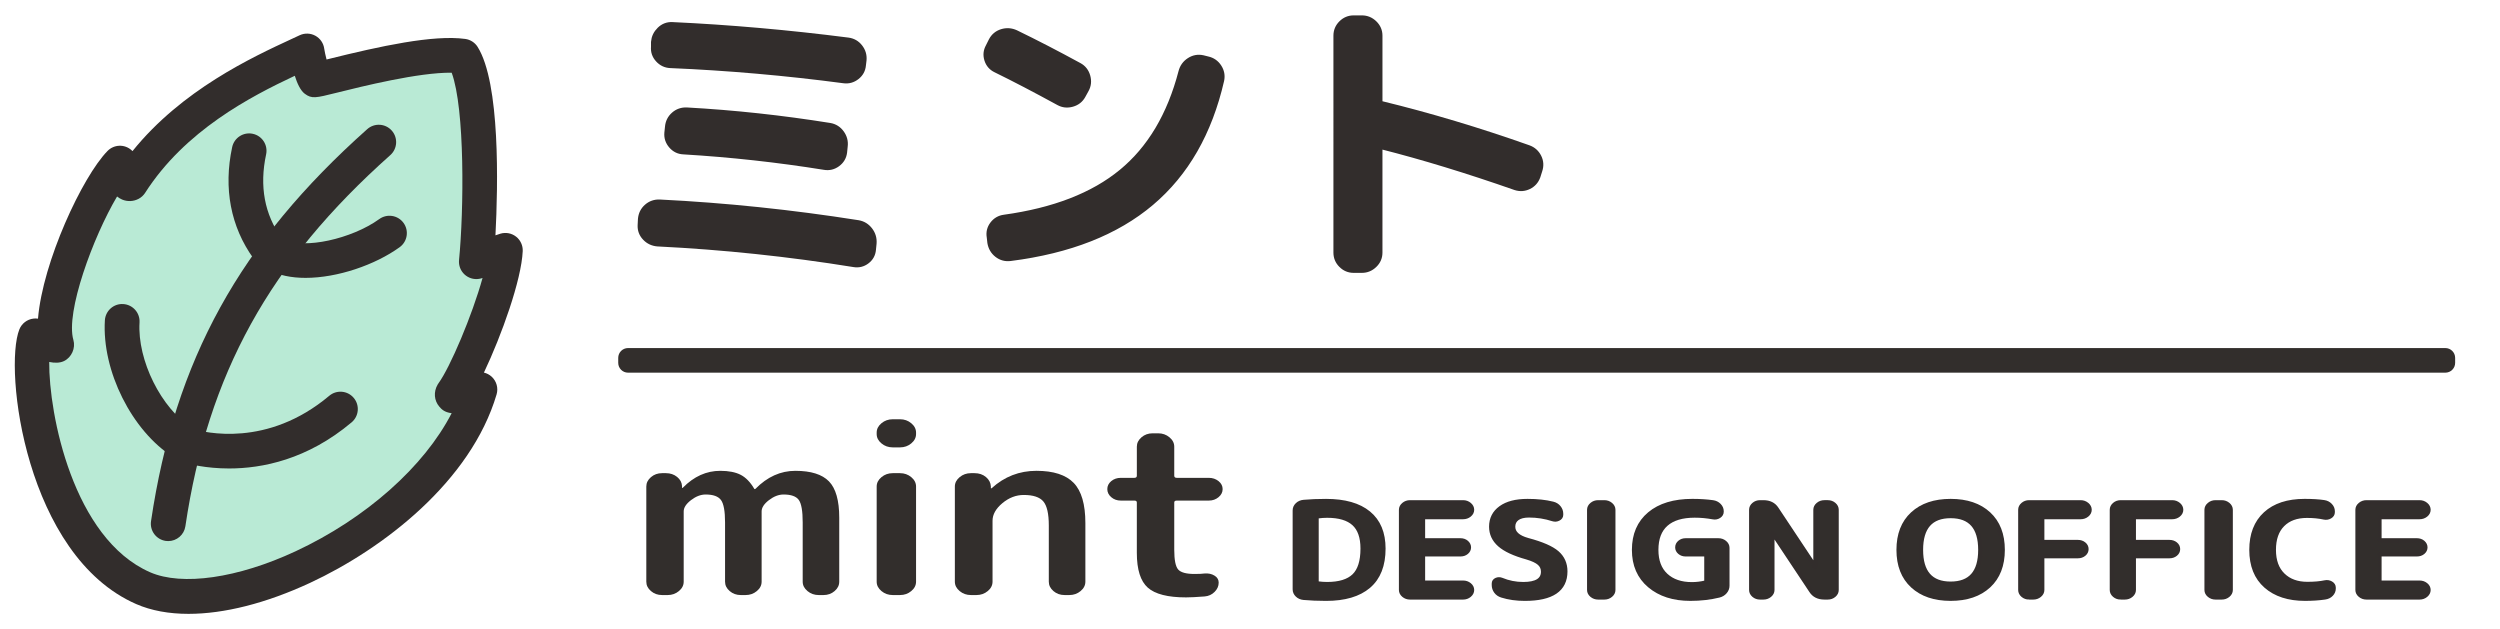 <?xml version="1.0" encoding="iso-8859-1"?>
<!-- Generator: Adobe Illustrator 27.6.1, SVG Export Plug-In . SVG Version: 6.00 Build 0)  -->
<svg version="1.1" id="&#x30EC;&#x30A4;&#x30E4;&#x30FC;_1"
	 xmlns="http://www.w3.org/2000/svg" xmlns:xlink="http://www.w3.org/1999/xlink" x="0px" y="0px" viewBox="0 0 287.977 72.428"
	 style="enable-background:new 0 0 287.977 72.428;" xml:space="preserve">
<g>
	<path style="fill:#322D2C;stroke:#322D2C;stroke-width:0.75;stroke-miterlimit:10;" d="M75.748,28.012
		c-0.56-0.046-1.026-0.268-1.399-0.665c-0.374-0.396-0.549-0.863-0.525-1.4l0.035-0.7c0.047-0.56,0.274-1.021,0.683-1.382
		s0.893-0.531,1.452-0.508c7.537,0.374,15.155,1.167,22.855,2.38c0.536,0.093,0.974,0.362,1.312,0.805
		c0.338,0.444,0.483,0.945,0.438,1.505l-0.07,0.7c-0.047,0.537-0.286,0.968-0.718,1.295s-0.916,0.443-1.452,0.35
		C90.844,29.179,83.308,28.385,75.748,28.012z M99.373,7.502c-0.047,0.537-0.286,0.975-0.718,1.313
		c-0.432,0.339-0.916,0.473-1.452,0.403c-6.697-0.887-13.358-1.47-19.984-1.75c-0.537-0.023-0.992-0.239-1.365-0.647
		c-0.374-0.408-0.537-0.881-0.49-1.417v-0.56c0.047-0.537,0.269-0.998,0.665-1.383c0.396-0.385,0.863-0.565,1.4-0.542
		c6.58,0.304,13.335,0.898,20.265,1.785c0.536,0.07,0.974,0.321,1.312,0.752c0.338,0.432,0.483,0.916,0.438,1.453L99.373,7.502z
		 M95.592,14.537c0.537,0.094,0.969,0.368,1.296,0.823c0.326,0.455,0.454,0.951,0.385,1.487l-0.07,0.7
		c-0.07,0.537-0.327,0.968-0.77,1.295c-0.444,0.327-0.934,0.443-1.471,0.35c-5.366-0.863-10.779-1.458-16.239-1.785
		c-0.537-0.023-0.986-0.245-1.348-0.665c-0.362-0.42-0.52-0.898-0.473-1.435l0.07-0.665c0.046-0.56,0.273-1.021,0.683-1.382
		c0.407-0.362,0.893-0.531,1.452-0.508C84.568,13.055,90.063,13.651,95.592,14.537z"/>
	<path style="fill:#322D2C;stroke:#322D2C;stroke-width:0.75;stroke-miterlimit:10;" d="M114.738,7.992
		c-0.49-0.233-0.816-0.606-0.979-1.12c-0.164-0.513-0.117-1.003,0.14-1.47l0.35-0.7c0.257-0.49,0.647-0.816,1.173-0.98
		c0.525-0.163,1.044-0.128,1.558,0.105c2.31,1.12,4.748,2.38,7.314,3.78c0.467,0.257,0.775,0.654,0.928,1.19
		c0.151,0.537,0.1,1.038-0.157,1.505l-0.385,0.7c-0.258,0.467-0.654,0.776-1.19,0.928c-0.537,0.152-1.038,0.1-1.505-0.158
		C119.253,10.279,116.839,9.019,114.738,7.992z M139.098,6.872c0.536,0.117,0.956,0.409,1.26,0.875
		c0.303,0.467,0.396,0.969,0.28,1.505c-1.378,5.997-4.066,10.687-8.068,14.07s-9.396,5.507-16.187,6.37
		c-0.561,0.07-1.057-0.065-1.488-0.403s-0.694-0.788-0.787-1.347l-0.07-0.63c-0.093-0.536,0.023-1.021,0.351-1.452
		c0.326-0.432,0.758-0.683,1.295-0.753c5.74-0.793,10.255-2.543,13.545-5.25c3.29-2.706,5.588-6.568,6.895-11.585
		c0.141-0.536,0.443-0.957,0.91-1.26s0.968-0.396,1.505-0.28L139.098,6.872z"/>
	<path style="fill:#322D2C;stroke:#322D2C;stroke-width:0.75;stroke-miterlimit:10;" d="M155.933,31.057
		c-0.537,0-0.998-0.192-1.383-0.578c-0.385-0.385-0.577-0.846-0.577-1.382V4.107c0-0.536,0.192-0.997,0.577-1.382
		c0.385-0.385,0.846-0.578,1.383-0.578h0.944c0.537,0,1.003,0.193,1.4,0.578c0.396,0.385,0.595,0.846,0.595,1.382v7.56
		c0,0.21,0.082,0.327,0.245,0.35c5.553,1.354,11.2,3.045,16.939,5.075c0.514,0.187,0.893,0.525,1.138,1.015
		c0.245,0.49,0.274,1.004,0.088,1.54l-0.21,0.665c-0.188,0.514-0.52,0.887-0.998,1.12c-0.479,0.233-0.975,0.269-1.487,0.105
		c-5.53-1.937-10.687-3.511-15.47-4.725c-0.07-0.023-0.129-0.005-0.175,0.053c-0.047,0.059-0.07,0.123-0.07,0.192v12.04
		c0,0.537-0.198,0.998-0.595,1.382c-0.397,0.385-0.863,0.578-1.4,0.578H155.933z"/>
</g>
<g>
	<path style="fill:#322E2C;" d="M76.263,68.544c-0.497,0-0.923-0.152-1.28-0.459c-0.356-0.306-0.534-0.665-0.534-1.08V56.043
		c0-0.414,0.178-0.773,0.534-1.08c0.356-0.306,0.783-0.459,1.28-0.459h0.454c0.496,0,0.923,0.145,1.279,0.433
		s0.546,0.639,0.567,1.053v0.188c0,0.019,0.011,0.027,0.032,0.027c0.043,0,0.064-0.009,0.064-0.027
		c1.274-1.296,2.711-1.943,4.31-1.943c0.972,0,1.755,0.153,2.349,0.459s1.118,0.846,1.571,1.62c0,0.018,0.021,0.026,0.065,0.026
		c0.021,0,0.043-0.009,0.064-0.026c1.361-1.386,2.895-2.079,4.601-2.079c1.793,0,3.083,0.405,3.872,1.215
		c0.788,0.81,1.183,2.205,1.183,4.185v7.371c0,0.415-0.178,0.774-0.534,1.08c-0.356,0.307-0.783,0.459-1.28,0.459H94.31
		c-0.497,0-0.929-0.152-1.296-0.459c-0.367-0.306-0.551-0.665-0.551-1.08v-6.831c0-1.313-0.151-2.178-0.453-2.592
		c-0.303-0.414-0.887-0.621-1.75-0.621c-0.562,0-1.123,0.216-1.685,0.648c-0.562,0.432-0.843,0.864-0.843,1.296v8.1
		c0,0.415-0.184,0.774-0.551,1.08c-0.367,0.307-0.8,0.459-1.296,0.459h-0.551c-0.497,0-0.924-0.152-1.28-0.459
		c-0.356-0.306-0.534-0.665-0.534-1.08v-6.831c0-1.296-0.157-2.155-0.47-2.578c-0.313-0.423-0.902-0.635-1.766-0.635
		c-0.562,0-1.124,0.216-1.686,0.648c-0.562,0.432-0.842,0.864-0.842,1.296v8.1c0,0.415-0.184,0.774-0.551,1.08
		c-0.368,0.307-0.8,0.459-1.296,0.459H76.263z"/>
	<path style="fill:#322E2C;" d="M102.832,51.534c-0.497,0-0.93-0.152-1.296-0.459c-0.368-0.306-0.551-0.666-0.551-1.08v-0.162
		c0-0.414,0.183-0.773,0.551-1.08c0.366-0.306,0.799-0.459,1.296-0.459h0.842c0.497,0,0.929,0.153,1.296,0.459
		c0.367,0.307,0.551,0.666,0.551,1.08v0.162c0,0.414-0.184,0.774-0.551,1.08c-0.367,0.307-0.799,0.459-1.296,0.459H102.832z
		 M102.832,68.544c-0.497,0-0.93-0.152-1.296-0.459c-0.368-0.306-0.551-0.665-0.551-1.08V56.043c0-0.414,0.183-0.773,0.551-1.08
		c0.366-0.306,0.799-0.459,1.296-0.459h0.842c0.497,0,0.929,0.153,1.296,0.459c0.367,0.307,0.551,0.666,0.551,1.08v10.962
		c0,0.415-0.184,0.774-0.551,1.08c-0.367,0.307-0.799,0.459-1.296,0.459H102.832z"/>
	<path style="fill:#322E2C;" d="M111.838,68.544c-0.497,0-0.929-0.152-1.296-0.459c-0.367-0.306-0.551-0.665-0.551-1.08V56.043
		c0-0.414,0.184-0.773,0.551-1.08c0.367-0.306,0.799-0.459,1.296-0.459h0.422c0.519,0,0.955,0.148,1.312,0.445
		c0.356,0.298,0.546,0.662,0.567,1.094v0.189c0,0.018,0.011,0.026,0.032,0.026s0.043-0.009,0.065-0.026
		c1.468-1.332,3.186-1.998,5.151-1.998c1.965,0,3.396,0.464,4.293,1.391c0.896,0.927,1.345,2.47,1.345,4.63v6.75
		c0,0.415-0.185,0.774-0.551,1.08c-0.368,0.307-0.8,0.459-1.296,0.459h-0.551c-0.498,0-0.924-0.152-1.28-0.459
		c-0.356-0.306-0.534-0.665-0.534-1.08v-6.479c0-1.351-0.211-2.272-0.632-2.768c-0.422-0.495-1.172-0.742-2.252-0.742
		c-0.886,0-1.707,0.314-2.463,0.944c-0.756,0.631-1.134,1.306-1.134,2.025v7.02c0,0.415-0.184,0.774-0.551,1.08
		c-0.367,0.307-0.8,0.459-1.296,0.459H111.838z"/>
	<path style="fill:#322E2C;" d="M129.107,57.663c-0.432,0-0.799-0.13-1.102-0.392c-0.303-0.261-0.453-0.571-0.453-0.932
		c0-0.359,0.15-0.665,0.453-0.918c0.303-0.252,0.67-0.378,1.102-0.378h1.556c0.194,0,0.291-0.081,0.291-0.243v-3.348
		c0-0.414,0.179-0.773,0.535-1.08c0.356-0.306,0.782-0.459,1.279-0.459h0.648c0.497,0,0.929,0.153,1.296,0.459
		c0.367,0.307,0.551,0.666,0.551,1.08v3.348c0,0.162,0.098,0.243,0.292,0.243h3.693c0.432,0,0.805,0.126,1.118,0.378
		c0.312,0.253,0.47,0.559,0.47,0.918c0,0.36-0.157,0.671-0.47,0.932c-0.313,0.262-0.687,0.392-1.118,0.392h-3.693
		c-0.194,0-0.292,0.072-0.292,0.216v5.454c0,1.171,0.151,1.927,0.454,2.269c0.302,0.342,0.928,0.513,1.879,0.513
		c0.519,0,0.907-0.018,1.166-0.054c0.432-0.036,0.811,0.045,1.134,0.242c0.324,0.199,0.486,0.469,0.486,0.811
		c0,0.396-0.157,0.752-0.47,1.066c-0.313,0.315-0.696,0.49-1.15,0.526c-0.95,0.072-1.663,0.108-2.138,0.108
		c-2.096,0-3.564-0.374-4.407-1.121c-0.842-0.746-1.264-2.083-1.264-4.009v-5.806c0-0.144-0.097-0.216-0.291-0.216H129.107z"/>
</g>
<path style="fill:#322E2C;" d="M281.681,42.928H72.344c-0.624,0-1.13-0.506-1.13-1.13v-0.575c0-0.624,0.506-1.13,1.13-1.13h209.337
	c0.624,0,1.13,0.506,1.13,1.13v0.575C282.811,42.422,282.305,42.928,281.681,42.928z"/>
<g>
	<path style="fill:#322E2C;stroke:#322D2C;stroke-width:0.5;stroke-miterlimit:10;" d="M150.177,68.861
		c-0.301-0.029-0.547-0.137-0.738-0.322c-0.192-0.185-0.288-0.402-0.288-0.652v-9.09c0-0.25,0.096-0.468,0.288-0.652
		c0.191-0.186,0.438-0.293,0.738-0.323c0.768-0.069,1.626-0.104,2.574-0.104c2.136,0,3.771,0.465,4.904,1.395
		c1.134,0.931,1.701,2.29,1.701,4.08c0,1.92-0.567,3.363-1.701,4.328s-2.769,1.447-4.904,1.447
		C151.803,68.966,150.945,68.931,150.177,68.861z M151.653,59.606v7.47c0,0.07,0.048,0.115,0.145,0.136
		c0.384,0.05,0.743,0.075,1.08,0.075c1.403,0,2.436-0.317,3.096-0.953c0.66-0.635,0.99-1.683,0.99-3.143
		c0-1.31-0.337-2.27-1.009-2.88c-0.672-0.609-1.698-0.915-3.077-0.915c-0.337,0-0.696,0.025-1.08,0.075
		C151.701,59.491,151.653,59.536,151.653,59.606z"/>
	<path style="fill:#322E2C;stroke:#322D2C;stroke-width:0.5;stroke-miterlimit:10;" d="M162.418,68.816
		c-0.276,0-0.517-0.085-0.721-0.255s-0.306-0.37-0.306-0.6v-9.24c0-0.229,0.102-0.43,0.306-0.6s0.444-0.256,0.721-0.256h6.12
		c0.275,0,0.516,0.086,0.72,0.256s0.306,0.37,0.306,0.6c0,0.23-0.102,0.428-0.306,0.593s-0.444,0.247-0.72,0.247h-4.465
		c-0.107,0-0.161,0.045-0.161,0.135v2.415c0,0.09,0.054,0.136,0.161,0.136h4.158c0.276,0,0.507,0.08,0.693,0.239
		c0.186,0.16,0.279,0.351,0.279,0.57s-0.094,0.407-0.279,0.562c-0.187,0.155-0.417,0.232-0.693,0.232h-4.158
		c-0.107,0-0.161,0.045-0.161,0.135v3c0,0.09,0.054,0.136,0.161,0.136h4.465c0.275,0,0.516,0.082,0.72,0.247
		s0.306,0.362,0.306,0.593c0,0.229-0.102,0.43-0.306,0.6s-0.444,0.255-0.72,0.255H162.418z"/>
	<path style="fill:#322E2C;stroke:#322D2C;stroke-width:0.5;stroke-miterlimit:10;" d="M175.863,64.196
		c-1.439-0.399-2.48-0.885-3.123-1.455c-0.642-0.569-0.963-1.26-0.963-2.069c0-0.91,0.366-1.63,1.099-2.16
		c0.731-0.53,1.758-0.795,3.078-0.795c1.115,0,2.088,0.104,2.916,0.314c0.287,0.07,0.519,0.213,0.692,0.428s0.261,0.453,0.261,0.713
		v0.135c0,0.19-0.102,0.338-0.306,0.442c-0.204,0.105-0.414,0.123-0.63,0.053c-0.9-0.29-1.818-0.436-2.754-0.436
		c-0.601,0-1.057,0.115-1.368,0.346c-0.312,0.229-0.468,0.55-0.468,0.96c0,0.72,0.563,1.235,1.691,1.545
		c1.62,0.43,2.745,0.92,3.375,1.47c0.631,0.55,0.945,1.26,0.945,2.13c0,2.101-1.554,3.15-4.662,3.15
		c-0.972,0-1.854-0.125-2.646-0.375c-0.288-0.09-0.514-0.245-0.675-0.465c-0.162-0.22-0.243-0.465-0.243-0.735v-0.18
		c0-0.19,0.096-0.328,0.288-0.413c0.191-0.085,0.39-0.087,0.594-0.007c0.792,0.33,1.626,0.495,2.502,0.495
		c1.523,0,2.286-0.48,2.286-1.44c0-0.39-0.145-0.713-0.433-0.968S176.548,64.396,175.863,64.196z"/>
	<path style="fill:#322E2C;stroke:#322D2C;stroke-width:0.5;stroke-miterlimit:10;" d="M184.089,68.816
		c-0.275,0-0.516-0.085-0.72-0.255s-0.306-0.37-0.306-0.6v-9.24c0-0.229,0.102-0.43,0.306-0.6s0.444-0.256,0.72-0.256h0.721
		c0.275,0,0.516,0.086,0.72,0.256s0.306,0.37,0.306,0.6v9.24c0,0.229-0.102,0.43-0.306,0.6s-0.444,0.255-0.72,0.255H184.089z"/>
	<path style="fill:#322E2C;stroke:#322D2C;stroke-width:0.5;stroke-miterlimit:10;" d="M194.709,68.966
		c-1.932,0-3.495-0.503-4.688-1.508c-1.194-1.005-1.791-2.377-1.791-4.117c0-1.76,0.594-3.138,1.781-4.133
		c1.188-0.995,2.832-1.492,4.933-1.492c0.864,0,1.649,0.05,2.357,0.149c0.288,0.04,0.528,0.158,0.721,0.353
		c0.191,0.195,0.288,0.418,0.288,0.668v0.06c0,0.21-0.103,0.381-0.307,0.511s-0.432,0.17-0.684,0.119
		c-0.708-0.129-1.41-0.194-2.106-0.194c-1.452,0-2.553,0.332-3.303,0.997s-1.125,1.652-1.125,2.963c0,1.27,0.369,2.247,1.107,2.933
		c0.737,0.685,1.736,1.027,2.997,1.027c0.516,0,1.025-0.061,1.529-0.18c0.096-0.021,0.145-0.075,0.145-0.165v-2.971
		c0-0.09-0.049-0.135-0.145-0.135h-2.25c-0.264,0-0.489-0.077-0.675-0.232c-0.187-0.155-0.279-0.343-0.279-0.562
		c0-0.229,0.093-0.422,0.279-0.577c0.186-0.155,0.411-0.232,0.675-0.232h3.78c0.275,0,0.516,0.085,0.72,0.255s0.307,0.37,0.307,0.6
		v4.365c0,0.26-0.091,0.495-0.271,0.705s-0.414,0.35-0.702,0.42C196.983,68.841,195.884,68.966,194.709,68.966z"/>
	<path style="fill:#322E2C;stroke:#322D2C;stroke-width:0.5;stroke-miterlimit:10;" d="M202.736,68.816
		c-0.275,0-0.513-0.085-0.711-0.255c-0.197-0.17-0.297-0.37-0.297-0.6v-9.24c0-0.229,0.1-0.43,0.297-0.6
		c0.198-0.17,0.436-0.256,0.711-0.256h0.396c0.684,0,1.188,0.251,1.512,0.75l4.446,6.69c0,0.01,0.006,0.015,0.018,0.015
		s0.019-0.005,0.019-0.015v-6.585c0-0.229,0.102-0.43,0.306-0.6s0.443-0.256,0.72-0.256h0.396c0.275,0,0.513,0.086,0.711,0.256
		s0.297,0.37,0.297,0.6v9.24c0,0.229-0.099,0.43-0.297,0.6s-0.436,0.255-0.711,0.255h-0.396c-0.684,0-1.188-0.25-1.512-0.75
		l-4.446-6.689c0-0.01-0.006-0.016-0.018-0.016c-0.013,0-0.019,0.006-0.019,0.016v6.585c0,0.229-0.102,0.43-0.306,0.6
		s-0.444,0.255-0.72,0.255H202.736z"/>
	<path style="fill:#322E2C;stroke:#322D2C;stroke-width:0.5;stroke-miterlimit:10;" d="M229.08,67.481
		c-1.074,0.99-2.535,1.485-4.383,1.485c-1.849,0-3.31-0.495-4.384-1.485s-1.61-2.37-1.61-4.14c0-1.771,0.536-3.15,1.61-4.141
		c1.074-0.989,2.535-1.484,4.384-1.484c1.848,0,3.309,0.495,4.383,1.484c1.073,0.99,1.61,2.37,1.61,4.141
		C230.69,65.111,230.153,66.49,229.08,67.481z M228.117,63.341c0-2.6-1.141-3.9-3.42-3.9c-2.28,0-3.421,1.301-3.421,3.9
		s1.141,3.899,3.421,3.899C226.976,67.24,228.117,65.941,228.117,63.341z"/>
	<path style="fill:#322E2C;stroke:#322D2C;stroke-width:0.5;stroke-miterlimit:10;" d="M233.732,68.816
		c-0.275,0-0.513-0.085-0.711-0.255c-0.197-0.17-0.297-0.37-0.297-0.6v-9.24c0-0.229,0.1-0.43,0.297-0.6
		c0.198-0.17,0.436-0.256,0.711-0.256h5.94c0.275,0,0.516,0.086,0.72,0.256s0.307,0.37,0.307,0.6c0,0.23-0.103,0.428-0.307,0.593
		s-0.444,0.247-0.72,0.247h-4.284c-0.096,0-0.144,0.045-0.144,0.135v2.625c0,0.08,0.048,0.12,0.144,0.12h3.979
		c0.264,0,0.491,0.078,0.684,0.232c0.191,0.155,0.288,0.348,0.288,0.578c0,0.229-0.097,0.422-0.288,0.577
		c-0.192,0.155-0.42,0.232-0.684,0.232h-3.979c-0.096,0-0.144,0.04-0.144,0.12v3.78c0,0.229-0.103,0.43-0.307,0.6
		s-0.443,0.255-0.72,0.255H233.732z"/>
	<path style="fill:#322E2C;stroke:#322D2C;stroke-width:0.5;stroke-miterlimit:10;" d="M244.28,68.816
		c-0.275,0-0.513-0.085-0.711-0.255c-0.197-0.17-0.297-0.37-0.297-0.6v-9.24c0-0.229,0.1-0.43,0.297-0.6
		c0.198-0.17,0.436-0.256,0.711-0.256h5.94c0.275,0,0.516,0.086,0.72,0.256s0.307,0.37,0.307,0.6c0,0.23-0.103,0.428-0.307,0.593
		s-0.444,0.247-0.72,0.247h-4.284c-0.096,0-0.144,0.045-0.144,0.135v2.625c0,0.08,0.048,0.12,0.144,0.12h3.979
		c0.264,0,0.491,0.078,0.684,0.232c0.191,0.155,0.288,0.348,0.288,0.578c0,0.229-0.097,0.422-0.288,0.577
		c-0.192,0.155-0.42,0.232-0.684,0.232h-3.979c-0.096,0-0.144,0.04-0.144,0.12v3.78c0,0.229-0.103,0.43-0.307,0.6
		s-0.443,0.255-0.72,0.255H244.28z"/>
	<path style="fill:#322E2C;stroke:#322D2C;stroke-width:0.5;stroke-miterlimit:10;" d="M255.206,68.816
		c-0.275,0-0.516-0.085-0.72-0.255s-0.306-0.37-0.306-0.6v-9.24c0-0.229,0.102-0.43,0.306-0.6s0.444-0.256,0.72-0.256h0.721
		c0.275,0,0.516,0.086,0.72,0.256s0.306,0.37,0.306,0.6v9.24c0,0.229-0.102,0.43-0.306,0.6s-0.444,0.255-0.72,0.255H255.206z"/>
	<path style="fill:#322E2C;stroke:#322D2C;stroke-width:0.5;stroke-miterlimit:10;" d="M265.52,68.966
		c-1.896,0-3.399-0.487-4.509-1.463c-1.11-0.975-1.665-2.362-1.665-4.162c0-1.78,0.536-3.162,1.61-4.147s2.577-1.478,4.51-1.478
		c0.888,0,1.632,0.045,2.231,0.135c0.288,0.04,0.528,0.16,0.72,0.36c0.192,0.2,0.288,0.425,0.288,0.675v0.12
		c0,0.21-0.104,0.375-0.314,0.495s-0.436,0.155-0.675,0.104c-0.589-0.13-1.249-0.194-1.98-0.194c-1.188,0-2.121,0.34-2.799,1.02
		s-1.018,1.65-1.018,2.91c0,1.25,0.352,2.218,1.054,2.902c0.702,0.686,1.641,1.027,2.816,1.027c0.792,0,1.47-0.06,2.034-0.18
		c0.24-0.05,0.465-0.016,0.675,0.104s0.315,0.285,0.315,0.495v0.105c0,0.25-0.093,0.473-0.279,0.667
		c-0.186,0.195-0.429,0.312-0.729,0.353C267.122,68.915,266.36,68.966,265.52,68.966z"/>
	<path style="fill:#322E2C;stroke:#322D2C;stroke-width:0.5;stroke-miterlimit:10;" d="M272.594,68.816
		c-0.276,0-0.517-0.085-0.721-0.255s-0.306-0.37-0.306-0.6v-9.24c0-0.229,0.102-0.43,0.306-0.6s0.444-0.256,0.721-0.256h6.12
		c0.275,0,0.516,0.086,0.72,0.256s0.306,0.37,0.306,0.6c0,0.23-0.102,0.428-0.306,0.593s-0.444,0.247-0.72,0.247h-4.465
		c-0.107,0-0.161,0.045-0.161,0.135v2.415c0,0.09,0.054,0.136,0.161,0.136h4.158c0.276,0,0.507,0.08,0.693,0.239
		c0.186,0.16,0.279,0.351,0.279,0.57s-0.094,0.407-0.279,0.562c-0.187,0.155-0.417,0.232-0.693,0.232h-4.158
		c-0.107,0-0.161,0.045-0.161,0.135v3c0,0.09,0.054,0.136,0.161,0.136h4.465c0.275,0,0.516,0.082,0.72,0.247
		s0.306,0.362,0.306,0.593c0,0.229-0.102,0.43-0.306,0.6s-0.444,0.255-0.72,0.255H272.594z"/>
</g>
<g>
	<g>
		<path style="fill:#B9EAD5;" d="M54.868,30.149c0.415-4.246,1.05-19.552-1.545-23.683c-5.031-0.688-16.823,2.878-17.027,2.728
			c-0.213-0.157-0.826-2.502-0.932-3.324c-4.859,2.277-14.665,6.422-20.332,15.266c-0.588,0.308-0.918-2.083-1.218-2.348
			c-3.266,3.337-8.686,16.1-7.282,20.929c0.105,0.36-2.021-0.433-2.445-1.033c-1.554,3.919,0.856,24.018,12.402,29.067
			c10.415,4.555,34.346-7.847,38.794-22.888c-1.148,0.459-3.569,1.177-3.142,0.441c1.871-2.56,5.89-12.348,6.073-16.471
			C57.205,29.135,55.066,30.118,54.868,30.149"/>
		<path style="fill:#322D2C;" d="M21.72,70.711c-2.268,0-4.306-0.373-6.032-1.128C2.956,64.016,0.409,42.534,2.228,37.948
			c0.271-0.683,0.894-1.162,1.623-1.249c0.176-0.022,0.354-0.018,0.526,0.007c0.542-6.546,5.114-16.358,8.009-19.316
			c0.744-0.76,1.954-0.807,2.753-0.1c0.043,0.038,0.084,0.077,0.123,0.117c5.691-7.061,13.77-10.804,18.333-12.918l0.922-0.429
			c0.579-0.271,1.252-0.249,1.812,0.058s0.939,0.864,1.021,1.498c0.035,0.271,0.144,0.756,0.266,1.238
			c0.049-0.012,0.098-0.024,0.147-0.037c6.048-1.508,12.152-2.835,15.833-2.332c0.587,0.08,1.107,0.416,1.422,0.917
			c2.609,4.153,2.355,15.951,2.054,21.706c0.204-0.074,0.396-0.139,0.569-0.19c0.622-0.186,1.292-0.06,1.803,0.339
			c0.511,0.398,0.797,1.019,0.769,1.666c-0.147,3.325-2.431,9.706-4.469,13.996c0.325,0.076,0.631,0.234,0.888,0.468
			c0.566,0.517,0.788,1.311,0.571,2.046c-2.961,10.013-13.04,17.778-21.485,21.707C30.641,69.499,25.809,70.71,21.72,70.711z
			 M5.669,41.694C5.615,47.666,8.416,62.038,17.29,65.919c3.678,1.606,10.091,0.686,16.739-2.407
			c8.153-3.794,14.85-9.793,17.997-15.917c-0.853-0.096-1.198-0.495-1.418-0.75c-0.608-0.704-0.685-1.702-0.197-2.544
			c0.036-0.061,0.074-0.119,0.115-0.177c1.318-1.803,3.872-7.803,5.059-12.104c-0.156,0.054-0.275,0.083-0.409,0.104
			c-0.611,0.096-1.231-0.098-1.681-0.522c-0.45-0.424-0.678-1.033-0.618-1.649c0.559-5.716,0.688-17.41-0.848-21.578
			c-3.78-0.049-10.333,1.581-13.3,2.321c-2.384,0.596-2.813,0.702-3.62,0.106c-0.5-0.37-0.879-1.207-1.152-2.073
			c-5.123,2.408-12.643,6.308-17.241,13.485c-0.188,0.293-0.449,0.532-0.757,0.693c-0.59,0.308-1.277,0.337-1.888,0.081
			c-0.223-0.094-0.417-0.215-0.586-0.356c-2.776,4.686-5.955,13.352-5.033,16.525c0.273,0.938-0.203,2.011-1.083,2.435
			C6.895,41.82,6.291,41.826,5.669,41.694z"/>
	</g>
	<path style="fill:#322D2C;" d="M19.378,62.328c-0.098,0-0.197-0.007-0.296-0.021c-1.092-0.162-1.847-1.18-1.685-2.272
		c2.756-18.56,10.204-32.065,24.905-45.158c0.823-0.734,2.087-0.662,2.824,0.164c0.734,0.825,0.661,2.089-0.164,2.824
		C31.02,30.28,23.96,43.068,21.354,60.622C21.206,61.615,20.352,62.328,19.378,62.328z"/>
	<path style="fill:#322D2C;" d="M30.82,30.601c-0.622,0-1.234-0.289-1.625-0.832c-2.624-3.648-3.472-8.083-2.451-12.823
		c0.232-1.08,1.298-1.768,2.376-1.534c1.08,0.232,1.767,1.296,1.534,2.376c-0.787,3.657-0.186,6.902,1.788,9.646
		c0.645,0.897,0.441,2.146-0.456,2.792C31.633,30.479,31.224,30.601,30.82,30.601z"/>
	<path style="fill:#322D2C;" d="M35.197,32.008c-1.616,0-3.103-0.288-4.273-0.944c-0.964-0.54-1.307-1.759-0.767-2.722
		c0.541-0.963,1.76-1.307,2.722-0.767c2.076,1.16,7.634-0.042,10.814-2.342c0.896-0.647,2.146-0.446,2.793,0.448
		c0.647,0.895,0.447,2.146-0.448,2.793C43.208,30.52,38.867,32.008,35.197,32.008z"/>
	<path style="fill:#322D2C;" d="M21.03,52.968c-0.365,0-0.734-0.1-1.066-0.309c-4.773-3.015-8.236-9.937-7.884-15.758
		c0.067-1.103,1.015-1.947,2.117-1.876c1.103,0.067,1.942,1.015,1.876,2.117C15.81,41.49,18.57,47.048,22.1,49.277
		c0.934,0.59,1.213,1.825,0.623,2.76C22.343,52.638,21.694,52.968,21.03,52.968z"/>
	<path style="fill:#322D2C;" d="M26.394,53.964c-2.689,0-4.663-0.512-5.378-0.729c-1.057-0.321-1.654-1.438-1.333-2.494
		c0.321-1.058,1.438-1.654,2.495-1.334c1.375,0.417,8.604,2.195,15.75-3.817c0.846-0.71,2.107-0.603,2.818,0.243
		c0.711,0.845,0.603,2.106-0.243,2.817C35.398,52.947,30.185,53.964,26.394,53.964z"/>
</g>
</svg>
